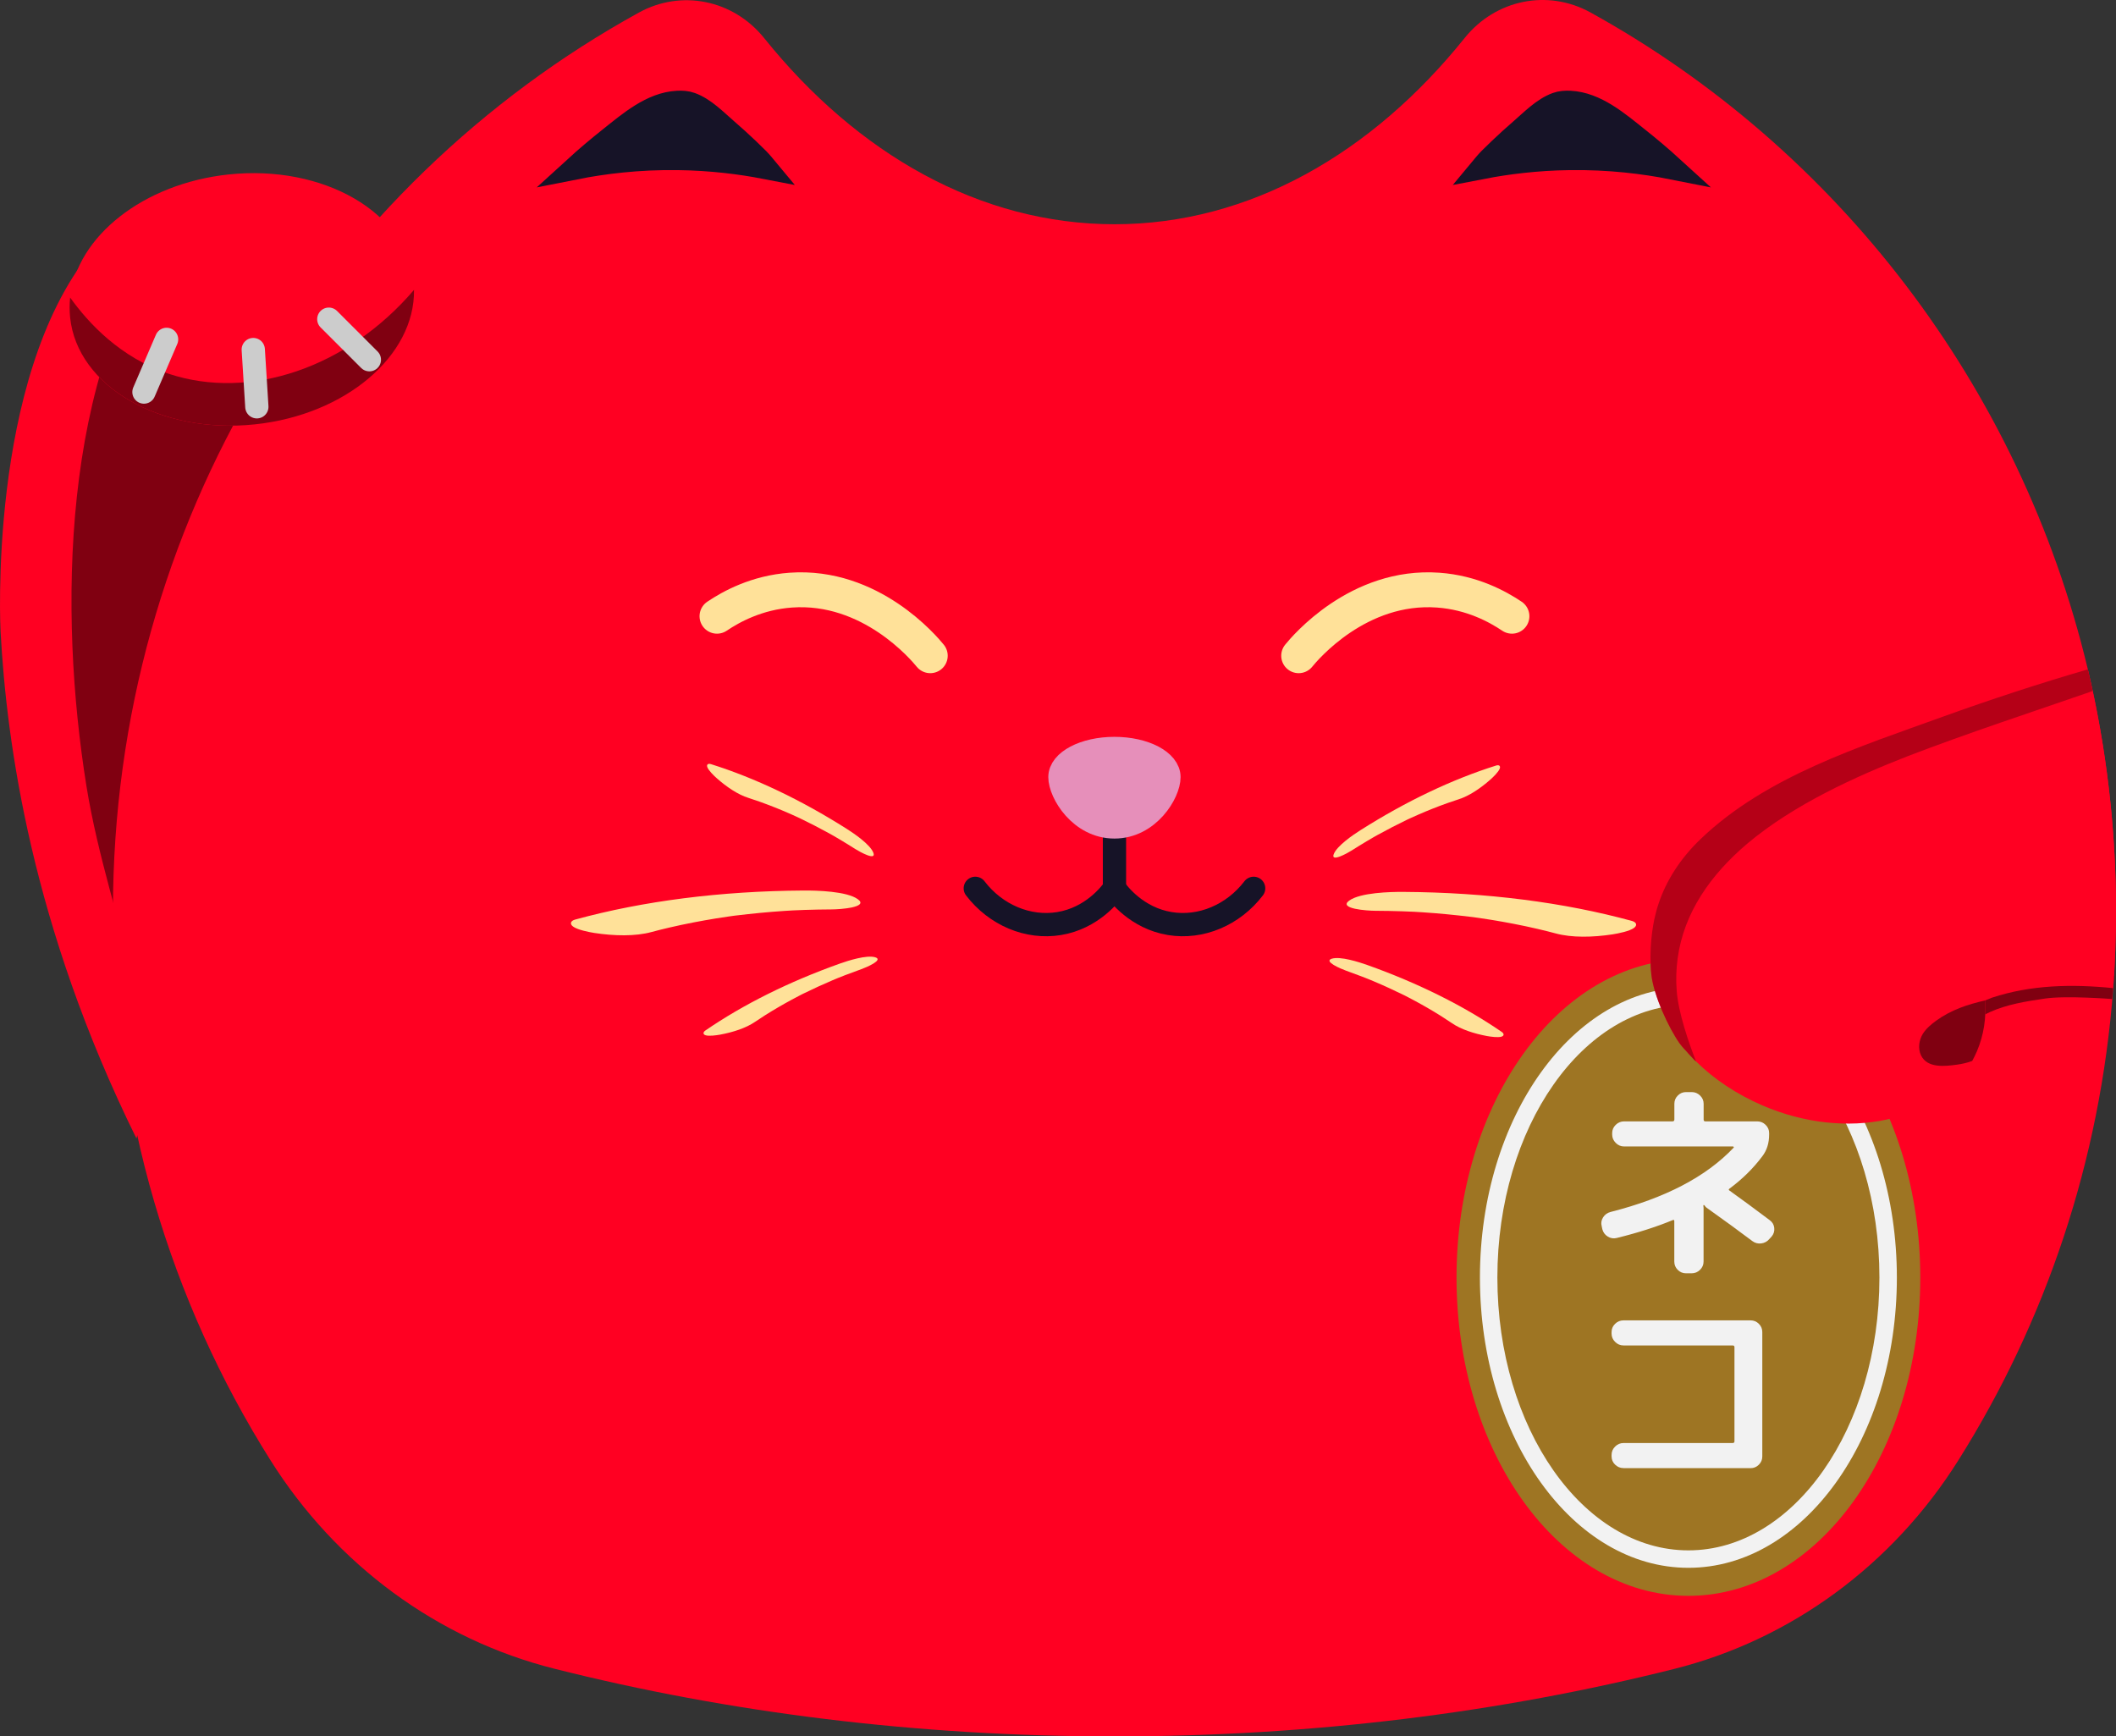 <?xml version="1.0" encoding="utf-8"?>
<!-- Generator: Adobe Illustrator 25.2.1, SVG Export Plug-In . SVG Version: 6.00 Build 0)  -->
<svg version="1.1" id="Layer_4" xmlns="http://www.w3.org/2000/svg" xmlns:xlink="http://www.w3.org/1999/xlink" x="0px" y="0px"
	 viewBox="0 0 90.944 74.628" style="enable-background:new 0 0 90.944 74.628;" xml:space="preserve">
<rect x="0" y="0" width="90.944" height="74.628" fill="#333333" stroke="none"/>
<style type="text/css">
	.st0{fill:#FF0022;}
	.st1{fill:#800011;}
	.st2{fill:none;stroke:#CCCCCC;stroke-linecap:round;stroke-miterlimit:10;}
	.st3{fill:#9E7523;stroke:#9E7523;stroke-miterlimit:10;}
	.st4{fill:#F2F2F2;}
	.st5{fill:none;stroke:#800011;stroke-miterlimit:10;}
	.st6{opacity:0.58;fill:#800011;}
	.st7{fill:none;stroke:#161327;stroke-linecap:round;stroke-miterlimit:10;}
	.st8{fill:#E68FBA;stroke:#E68FBA;stroke-miterlimit:10;}
	.st9{fill:none;stroke:#FFE199;stroke-width:1.5;stroke-linecap:round;stroke-miterlimit:10;}
	.st10{fill:#161327;stroke:#161327;stroke-miterlimit:10;}
	.st11{fill:#FFE199;}
</style>
<g id="left_arm">
	<path class="st0" d="M6.834,45.498c-0.42,1.51-0.76,2.69-0.97,3.43c-4.51-9.14-5.58-17-5.84-21.79c0,0-0.57-10.83,3.88-16.31
		c0.45-0.56,1.49-1.79,3.11-2.09c0,0,0.44-0.08,1.15,0.02h0.01c0.81,0.1,1.96,0.43,3.2,1.34
		C15.374,13.028,9.514,35.848,6.834,45.498z"/>
	<path class="st1" d="M6.834,45.498c-0.39-1.21-0.86-2.44-0.95-2.8c-0.69-2.98-1.68-5.88-2.17-8.92
		c-1.19-7.41-1.11-17.74,3.62-24.05c0.28-0.37,0.55-0.69,0.83-0.97h0.01c0.81,0.1,1.96,0.43,3.2,1.34
		C15.374,13.028,9.514,35.848,6.834,45.498z"/>
</g>
<path class="st0" d="M90.944,39.148c0,1.12-0.04,2.22-0.12,3.32c-0.55,7.43-2.92,14.36-6.66,20.3c-2.83,4.5-7.19,7.7-12.21,8.96
	c-7.48,1.88-15.58,2.9-24.05,2.9c-8.48,0-16.59-1.02-24.08-2.91c-5.01-1.26-9.37-4.46-12.2-8.96c-4.29-6.81-6.77-14.92-6.77-23.61
	c0-16.7,9.14-31.2,22.61-38.61c1.82-1,4.05-0.55,5.38,1.1c4,4.98,9.28,8,15.06,8c5.79,0,11.06-3.04,15.05-8.01
	c1.33-1.65,3.56-2.1,5.39-1.1c10.57,5.83,18.48,16.04,21.39,28.24C90.524,32.098,90.944,35.578,90.944,39.148z"/>
<g id="left_paw">
	<path class="st0" d="M17.794,12.458c0.04,2.82-2.93,5.37-6.84,5.78c-4.07,0.43-7.63-1.63-7.94-4.59c-0.03-0.29-0.03-0.58,0-0.86
		c0.29-2.62,3.14-4.9,6.81-5.29c4.08-0.43,7.64,1.63,7.95,4.59C17.784,12.208,17.794,12.338,17.794,12.458z"/>
	<path class="st1" d="M17.794,12.458c0.04,2.82-2.93,5.37-6.84,5.78c-4.07,0.43-7.63-1.63-7.94-4.59c-0.03-0.29-0.03-0.58,0-0.86
		c0.79,1.1,2.15,2.58,4.25,3.28C10.734,17.218,14.924,15.818,17.794,12.458z"/>
	<g id="Layer_11">
		<line class="st2" x1="7.16" y1="14.586" x2="6.187" y2="16.85"/>
		<line class="st2" x1="10.885" y1="15.024" x2="11.039" y2="17.483"/>
		<line class="st2" x1="14.132" y1="13.718" x2="15.875" y2="15.46"/>
	</g>
</g>
<g id="neko">
	<ellipse class="st3" cx="72.566" cy="54.908" rx="9.466" ry="13.179"/>
	<g>
		<path class="st4" d="M72.566,43.184c4.527,0,8.21,5.259,8.21,11.724s-3.683,11.724-8.21,11.724c-4.527,0-8.21-5.259-8.21-11.724
			S68.039,43.184,72.566,43.184 M72.566,42.434c-4.949,0-8.96,5.585-8.96,12.474c0,6.889,4.012,12.474,8.96,12.474
			c4.949,0,8.96-5.585,8.96-12.474C81.526,48.018,77.515,42.434,72.566,42.434L72.566,42.434z"/>
	</g>
	<g>
		<path class="st4" d="M68.866,52.827l-0.026-0.126c-0.036-0.132-0.017-0.258,0.058-0.378c0.075-0.12,0.182-0.198,0.32-0.234
			c2.346-0.594,4.109-1.515,5.292-2.763c0.012-0.006,0.013-0.017,0.004-0.031c-0.009-0.016-0.02-0.022-0.031-0.022h-4.68
			c-0.139,0-0.259-0.051-0.36-0.153c-0.102-0.102-0.153-0.222-0.153-0.36v-0.062c0-0.138,0.052-0.257,0.153-0.355
			c0.102-0.1,0.222-0.148,0.36-0.148h2.079c0.054,0,0.081-0.027,0.081-0.081v-0.675c0-0.139,0.049-0.257,0.148-0.355
			c0.099-0.1,0.217-0.148,0.355-0.148h0.242c0.139,0,0.259,0.049,0.36,0.148c0.102,0.099,0.153,0.217,0.153,0.355v0.675
			c0,0.054,0.023,0.081,0.071,0.081h2.232c0.138,0,0.258,0.049,0.36,0.148c0.102,0.099,0.152,0.218,0.152,0.355v0.062
			c0,0.366-0.096,0.676-0.288,0.928c-0.384,0.516-0.854,0.98-1.412,1.395c-0.043,0.03-0.046,0.058-0.01,0.081
			c0.504,0.36,1.083,0.786,1.737,1.278c0.114,0.084,0.179,0.194,0.193,0.333c0.015,0.138-0.022,0.261-0.112,0.369l-0.099,0.107
			c-0.091,0.108-0.206,0.171-0.347,0.189c-0.142,0.018-0.269-0.016-0.383-0.1c-0.54-0.407-1.194-0.885-1.962-1.431
			c-0.024-0.012-0.057-0.048-0.099-0.108c-0.019-0.012-0.03-0.015-0.036-0.009s-0.009,0.019-0.009,0.036
			c0,0.006,0.001,0.018,0.004,0.036c0.003,0.018,0.005,0.033,0.005,0.045v2.313c0,0.138-0.052,0.256-0.153,0.355
			c-0.102,0.099-0.222,0.148-0.36,0.148h-0.242c-0.139,0-0.257-0.05-0.355-0.148c-0.1-0.1-0.148-0.218-0.148-0.355v-1.737
			c0-0.054-0.024-0.069-0.072-0.045c-0.696,0.288-1.494,0.543-2.395,0.765c-0.138,0.036-0.269,0.017-0.392-0.059
			S68.903,52.965,68.866,52.827z"/>
		<path class="st4" d="M69.776,63.096c-0.138,0-0.258-0.049-0.36-0.148c-0.102-0.099-0.152-0.217-0.152-0.355v-0.062
			c0-0.138,0.051-0.258,0.152-0.36c0.103-0.102,0.223-0.152,0.36-0.152h4.689c0.054,0,0.081-0.024,0.081-0.072v-4.05
			c0-0.048-0.027-0.072-0.081-0.072h-4.689c-0.138,0-0.258-0.051-0.36-0.153c-0.102-0.102-0.152-0.222-0.152-0.359v-0.063
			c0-0.138,0.051-0.257,0.152-0.355c0.103-0.099,0.223-0.148,0.36-0.148h5.463c0.138,0,0.257,0.05,0.355,0.148
			c0.1,0.099,0.148,0.218,0.148,0.355v5.346c0,0.139-0.049,0.257-0.148,0.355c-0.099,0.1-0.218,0.148-0.355,0.148H69.776z"/>
	</g>
</g>
<g id="right_arm">
	<path class="st5" d="M90.817,42.438c0,0-2.011-0.159-2.981-0.019c-0.852,0.124-1.718,0.263-2.509,0.619
		c-0.685,0.308-1.31,0.781-1.947,1.178"/>
	<g>
		<path class="st0" d="M90.944,39.148c0,1.12-0.04,2.22-0.12,3.32c-1.78-0.18-3.54-0.14-5.21,0.41c-0.1,0.04-0.2,0.08-0.3,0.12
			c-5.02,2.01-7.71,3.25-8.38,3.86c-0.05,0.05-0.25,0.23-0.51,0.23c-0.24,0-0.44-0.16-0.6-0.34l-0.7-0.47
			c-0.29-0.03-0.51-0.11-0.65-0.18c-0.42-0.2-0.8-0.56-0.8-0.56s-0.2-0.55-0.59-1.65c-0.25-0.69-0.57-1.58-0.98-2.7
			c-0.24-0.69-0.52-1.46-0.83-2.32c0.01-0.01,0.01-0.02,0.01-0.03c0.33-0.99,0.93-1.94,1.81-2.78c2.82-2.7,6.83-3.96,10.42-5.26
			c2.05-0.74,4.13-1.42,6.22-2.03c0.07,0.31,0.14,0.62,0.21,0.93C90.594,32.738,90.944,35.908,90.944,39.148z"/>
	</g>
	<path class="st0" d="M84.964,45.188c-0.06,0.14-0.13,0.28-0.2,0.41c-1.46,2.61-5.38,3.48-9.02,1.91c-1.11-0.48-2.08-1.13-2.85-1.89
		c-0.03-0.02-0.06-0.05-0.09-0.08c-0.08-0.09-0.17-0.18-0.25-0.27c-0.06-0.07-0.12-0.14-0.18-0.2s-0.12-0.14-0.19-0.23
		c-0.47-0.67-1.11-2.05-1.21-2.95c-0.11-1.03,0.04-2.07,0.18-2.6c0.05-0.2,0.08-0.31,0.12-0.42c0.01-0.01,0.01-0.02,0.01-0.03
		c0.01-0.02,0.02-0.04,0.03-0.06c0.75-1.32,2.12-2.18,3.77-2.51c1.59-0.31,3.44-0.13,5.22,0.63c2.91,1.25,4.82,3.71,5.01,6.1
		C85.374,43.738,85.264,44.488,84.964,45.188z"/>
	<path class="st1" d="M84.964,45.188c-0.06,0.14-0.13,0.28-0.2,0.41c-0.21,0.08-0.44,0.13-0.66,0.16c-0.51,0.07-1.27,0.16-1.54-0.4
		c-0.14-0.3-0.09-0.65,0.08-0.93c0.14-0.22,0.35-0.4,0.57-0.56c0.65-0.47,1.36-0.7,2.1-0.87
		C85.374,43.738,85.264,44.488,84.964,45.188z"/>
	<path class="st6" d="M89.944,29.698c-2.65,0.92-5.32,1.79-7.95,2.8c-2.2,0.86-4.88,2.06-6.91,3.77c-1.55,1.32-2.71,2.94-2.98,4.92
		c-0.06,0.45-0.08,0.91-0.04,1.4c0.07,0.93,0.51,2.21,0.83,3.03c-0.03-0.02-0.06-0.05-0.09-0.08c-0.08-0.09-0.17-0.18-0.25-0.27
		c-0.06-0.07-0.12-0.14-0.18-0.2s-0.12-0.14-0.19-0.23c-0.47-0.67-1.11-2.05-1.21-2.95c-0.11-1.03,0.04-2.07,0.18-2.6
		c0.05-0.2,0.08-0.31,0.12-0.42c0.01-0.01,0.01-0.02,0.01-0.03c0.33-0.99,0.93-1.94,1.81-2.78c2.82-2.7,6.83-3.96,10.42-5.26
		c2.05-0.74,4.13-1.42,6.22-2.03C89.804,29.078,89.874,29.388,89.944,29.698z"/>
</g>
<g id="mouth">
	<line class="st7" x1="47.899" y1="33.989" x2="47.899" y2="38.179"/>
	<path class="st7" d="M47.899,38.179c-0.171,0.238-0.961,1.28-2.378,1.514c-1.341,0.221-2.727-0.368-3.604-1.514"/>
	<path class="st7" d="M47.899,38.179c0.171,0.238,0.961,1.28,2.378,1.514c1.341,0.221,2.727-0.368,3.604-1.514"/>
</g>
<path id="nose" class="st8" d="M45.555,33.399c0-0.68,1.049-1.231,2.343-1.231c1.294,0,2.343,0.551,2.343,1.231
	c0,0.68-0.871,2.141-2.343,2.141C46.427,35.54,45.555,34.079,45.555,33.399z"/>
<g id="eyes">
	<path class="st9" d="M64.982,26.484c-0.612-0.412-1.71-1.016-3.168-1.121c-3.436-0.248-5.736,2.497-5.998,2.819"/>
	<path class="st9" d="M30.816,26.484c0.612-0.412,1.71-1.016,3.168-1.121c3.436-0.248,5.736,2.497,5.998,2.819"/>
</g>
<g id="ears">
	<path class="st10" d="M24.729,7.215c0.481-0.439,0.98-0.859,1.49-1.264c0.832-0.662,1.79-1.496,2.899-1.551
		c0.195-0.01,0.394,0.001,0.578,0.068c0.578,0.21,1.073,0.727,1.531,1.123c0.314,0.271,0.621,0.55,0.921,0.836
		c0.145,0.139,0.289,0.279,0.431,0.421c0.106,0.106,0.306,0.347,0.306,0.347c-1.048-0.202-2.312-0.365-3.747-0.384
		C27.416,6.788,25.921,6.979,24.729,7.215z"/>
	<path class="st10" d="M71.872,7.215c-0.481-0.439-0.98-0.859-1.49-1.264c-0.832-0.662-1.79-1.496-2.899-1.551
		c-0.195-0.01-0.394,0.001-0.578,0.068c-0.578,0.21-1.073,0.727-1.531,1.123c-0.314,0.271-0.621,0.55-0.921,0.836
		c-0.145,0.139-0.289,0.279-0.431,0.421c-0.106,0.106-0.306,0.347-0.306,0.347c1.048-0.202,2.312-0.365,3.747-0.384
		C69.186,6.788,70.681,6.979,71.872,7.215z"/>
</g>
<g id="left_whiskers">
	<path class="st11" d="M32.166,34.292c0.114,0.036,0.32,0.105,0.494,0.167c0.21,0.075,0.421,0.155,0.633,0.239
		c0.2,0.079,0.401,0.163,0.602,0.251c0.101,0.044,0.202,0.089,0.303,0.135c0.051,0.023,0.101,0.047,0.152,0.07
		c0.139,0.064-0.185-0.09,0.058,0.028c0.407,0.197,0.814,0.405,1.223,0.631c0.063,0.035,0.335,0.189,0.143,0.079
		c0.115,0.066,0.23,0.133,0.344,0.202c0.217,0.129,0.433,0.263,0.649,0.4c0.192,0.121,0.909,0.518,0.769,0.155
		c-0.139-0.359-0.837-0.832-1.148-1.029c-1.971-1.249-3.949-2.188-5.832-2.779c-0.122-0.038-0.199,0.014-0.154,0.134
		c0.054,0.142,0.28,0.363,0.405,0.473C31.233,33.826,31.722,34.153,32.166,34.292L32.166,34.292z"/>
	<path class="st11" d="M32.452,43.917c0.098-0.067,0.28-0.187,0.436-0.286c0.188-0.119,0.381-0.236,0.579-0.351
		c0.186-0.108,0.375-0.215,0.569-0.319c0.097-0.052,0.194-0.104,0.293-0.155c0.049-0.026,0.099-0.051,0.148-0.077
		c0.136-0.07-0.185,0.09,0.058-0.028c0.406-0.199,0.821-0.391,1.251-0.573c0.066-0.028,0.356-0.147,0.15-0.064
		c0.123-0.05,0.247-0.099,0.371-0.147c0.236-0.091,0.474-0.179,0.715-0.265c0.214-0.076,0.968-0.396,0.596-0.509
		c-0.368-0.112-1.171,0.146-1.518,0.269c-2.198,0.782-4.157,1.76-5.784,2.878c-0.105,0.072-0.111,0.165,0.011,0.204
		c0.145,0.045,0.458,0.003,0.622-0.027C31.509,44.364,32.068,44.181,32.452,43.917L32.452,43.917z"/>
	<path class="st11" d="M27.997,40.058c0.176-0.048,0.499-0.13,0.776-0.194c0.332-0.077,0.671-0.149,1.014-0.216
		c0.323-0.063,0.652-0.121,0.984-0.175c0.166-0.027,0.334-0.053,0.502-0.077c0.084-0.012,0.169-0.024,0.253-0.036
		c0.232-0.033-0.313,0.038,0.098-0.012c0.687-0.083,1.385-0.152,2.099-0.199c0.11-0.007,0.589-0.034,0.249-0.017
		c0.203-0.01,0.407-0.018,0.611-0.025c0.387-0.013,0.777-0.02,1.169-0.022c0.348-0.002,1.601-0.086,1.119-0.437
		c-0.476-0.347-1.769-0.379-2.333-0.375c-3.576,0.023-6.903,0.451-9.821,1.249c-0.189,0.052-0.245,0.183-0.087,0.3
		c0.188,0.139,0.662,0.235,0.914,0.275C26.409,40.229,27.31,40.246,27.997,40.058L27.997,40.058z"/>
</g>
<g id="Layer_16">
	<path class="st11" d="M62.693,34.352c-0.114,0.036-0.32,0.105-0.494,0.167c-0.21,0.075-0.421,0.155-0.633,0.239
		c-0.2,0.079-0.401,0.163-0.602,0.251c-0.101,0.044-0.202,0.089-0.303,0.135c-0.051,0.023-0.101,0.047-0.152,0.07
		c-0.139,0.064,0.185-0.09-0.058,0.028c-0.407,0.197-0.814,0.405-1.223,0.631c-0.063,0.035-0.335,0.189-0.143,0.079
		c-0.115,0.066-0.23,0.133-0.344,0.202c-0.217,0.129-0.433,0.263-0.649,0.4c-0.192,0.121-0.909,0.518-0.769,0.155
		c0.139-0.359,0.837-0.832,1.148-1.029c1.971-1.249,3.949-2.188,5.832-2.779c0.122-0.038,0.199,0.014,0.154,0.134
		c-0.054,0.142-0.28,0.363-0.405,0.473C63.625,33.885,63.137,34.212,62.693,34.352L62.693,34.352z"/>
	<path class="st11" d="M62.407,43.977c-0.098-0.067-0.28-0.187-0.436-0.286c-0.188-0.119-0.381-0.236-0.579-0.351
		c-0.186-0.108-0.375-0.215-0.569-0.319c-0.097-0.052-0.194-0.104-0.293-0.155c-0.049-0.026-0.099-0.051-0.148-0.077
		c-0.136-0.07,0.185,0.09-0.058-0.028c-0.406-0.199-0.821-0.391-1.251-0.573c-0.066-0.028-0.356-0.147-0.15-0.064
		c-0.123-0.05-0.247-0.099-0.371-0.147c-0.236-0.091-0.474-0.179-0.715-0.265c-0.214-0.076-0.968-0.396-0.596-0.509
		c0.368-0.112,1.171,0.146,1.518,0.269c2.198,0.782,4.157,1.76,5.784,2.878c0.105,0.072,0.111,0.165-0.011,0.204
		c-0.145,0.045-0.458,0.003-0.622-0.027C63.349,44.423,62.79,44.24,62.407,43.977L62.407,43.977z"/>
	<path class="st11" d="M66.861,40.117c-0.176-0.048-0.499-0.13-0.776-0.194c-0.332-0.077-0.671-0.149-1.014-0.216
		c-0.323-0.063-0.652-0.121-0.984-0.175c-0.166-0.027-0.334-0.053-0.502-0.077c-0.084-0.012-0.169-0.024-0.253-0.036
		c-0.232-0.033,0.313,0.038-0.098-0.012c-0.687-0.083-1.385-0.152-2.099-0.199c-0.11-0.007-0.589-0.034-0.249-0.017
		c-0.203-0.01-0.407-0.018-0.611-0.025c-0.387-0.013-0.777-0.02-1.169-0.022c-0.348-0.002-1.601-0.086-1.119-0.437
		c0.476-0.347,1.769-0.379,2.333-0.375c3.576,0.023,6.903,0.451,9.821,1.249c0.189,0.052,0.245,0.183,0.087,0.3
		c-0.188,0.139-0.662,0.235-0.914,0.275C68.45,40.289,67.549,40.305,66.861,40.117L66.861,40.117z"/>
</g>
<g>
</g>
<g>
</g>
<g>
</g>
<g>
</g>
<g>
</g>
</svg>

